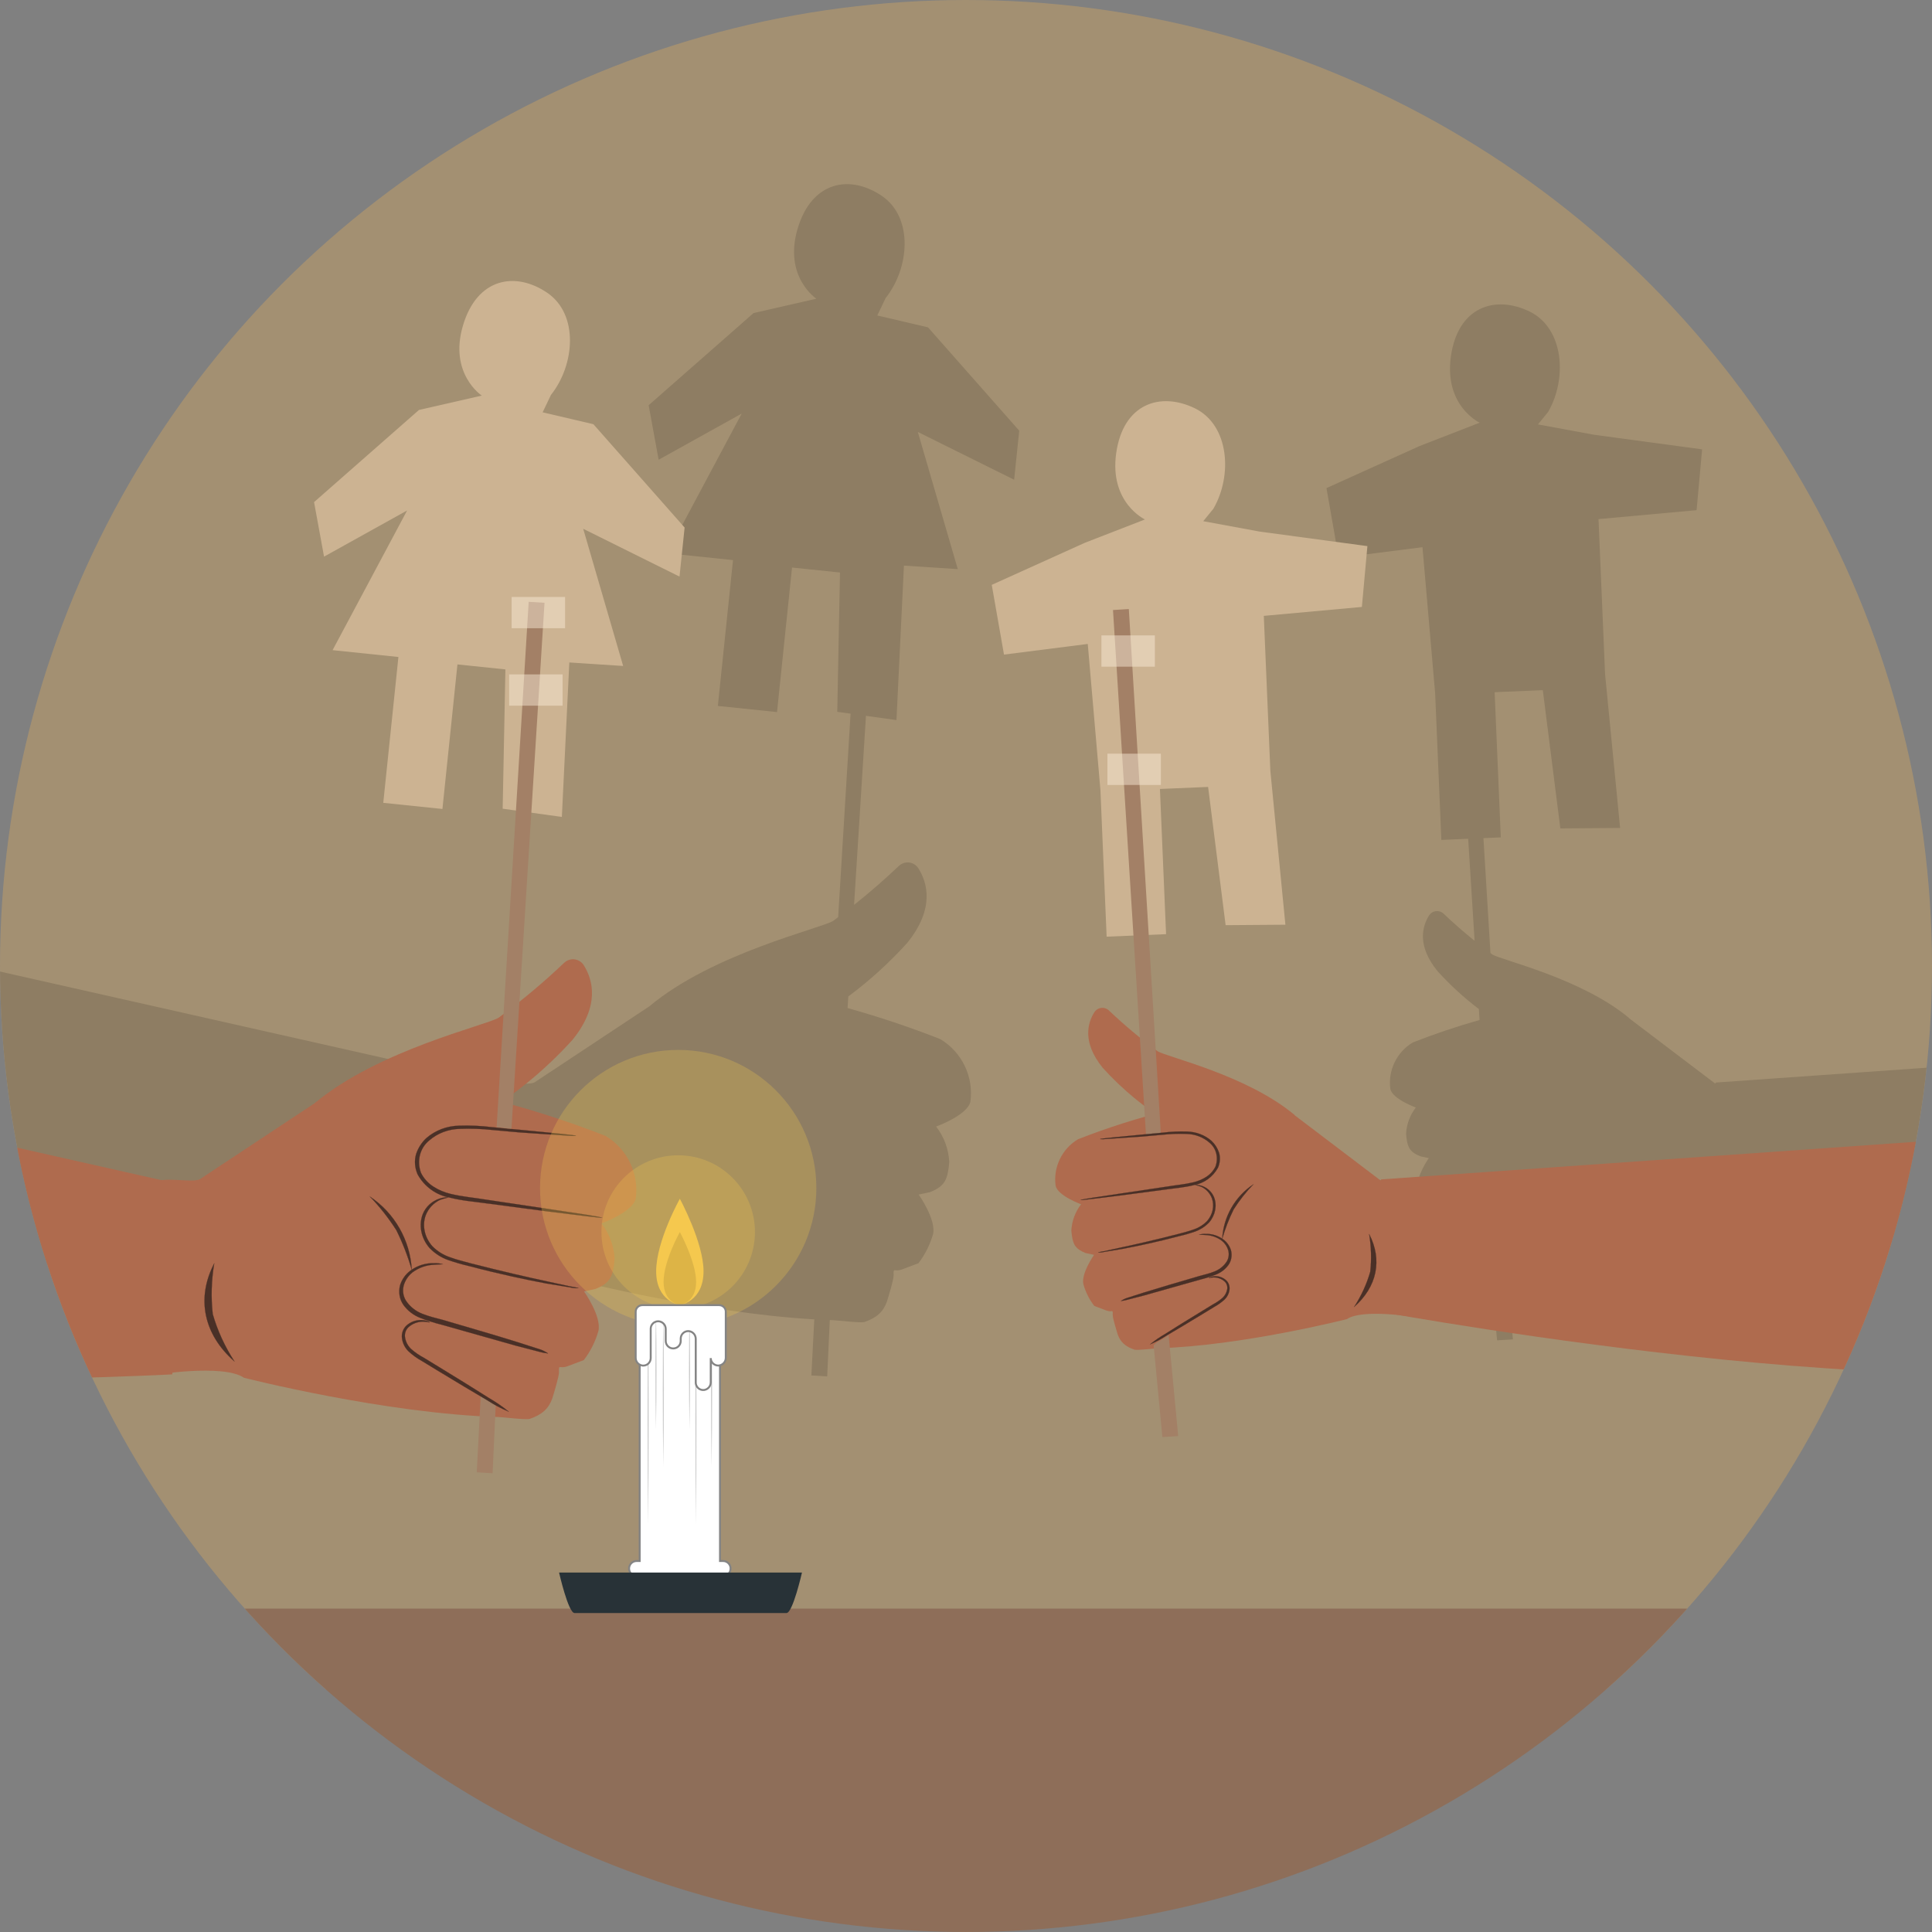 <?xml version="1.0" encoding="UTF-8"?>
<svg id="Layer_15" data-name="Layer 15" xmlns="http://www.w3.org/2000/svg" xmlns:xlink="http://www.w3.org/1999/xlink" viewBox="0 0 991.05 991.05">
  <rect x="0" y="0" width="991.05" height="991.05" fill="#808080" stroke="none"/>
  <defs>
    <style>
      .cls-1 {
        fill: none;
      }

      .cls-2 {
        stroke: #848484;
      }

      .cls-2, .cls-3 {
        fill: #fff;
      }

      .cls-2, .cls-4 {
        stroke-miterlimit: 10;
      }

      .cls-5, .cls-6 {
        fill: #f5c84e;
      }

      .cls-6 {
        opacity: .26;
      }

      .cls-7 {
        isolation: isolate;
        opacity: .1;
      }

      .cls-8 {
        fill: #a38066;
      }

      .cls-9 {
        fill: #5e513f;
      }

      .cls-9, .cls-10 {
        opacity: .47;
      }

      .cls-11 {
        fill: #a39072;
      }

      .cls-12 {
        opacity: .64;
      }

      .cls-13 {
        opacity: .6;
      }

      .cls-14 {
        opacity: .2;
      }

      .cls-15 {
        fill: #ccb392;
      }

      .cls-16 {
        fill: #283237;
      }

      .cls-10 {
        fill: #fcedd9;
      }

      .cls-4 {
        fill: #4a3027;
        stroke: #4a3027;
        stroke-width: .08px;
      }

      .cls-17 {
        fill: #8e6e59;
      }

      .cls-18 {
        clip-path: url(#clippath);
      }

      .cls-19 {
        fill: #af6b4e;
      }
    </style>
    <clipPath id="clippath">
      <circle class="cls-1" cx="495.52" cy="495.52" r="495.52"/>
    </clipPath>
  </defs>
  <g class="cls-18">
    <polyline class="cls-11" points="1003.31 866.68 1003.31 -15.19 -118 -15.19 -118 866.68"/>
    <g class="cls-12">
      <path class="cls-9" d="M450.02,161.82l4.27-8.92c12.31-15.45,14.33-41.34-1.92-52.4-16.25-11.06-36-7.76-43.25,16.92-7.25,24.68,9.66,35.8,9.66,35.8l-32.22,7.36-53.82,47.28,5.12,27.97,42.61-23.68-38.23,71.65,33.77,3.51-7.77,74.81,30.35,3.15,7.7-74.15,24.6,2.56-1.4,71.46,6.83.95-6.37,104.39c-.85.64-1.7,1.28-2.55,1.91-6.31,3.9-61.72,16.5-94.36,43.87-2.54,1.68-58.71,38.88-58.71,38.88-2.72,1.8-14.46-.35-19.67.61l-334.39-75.34c-.68.17-127.26-28.76-128.06-28.76-63.9.05.96,89.7-19.33,144.22,83.73,67.29,420.12,55.46,478.47,52.87.16,4.09.2,6.56-.02,6.93,2.11-.57,35.45-5.52,45.5,1.41,0,0,64.6,16.47,120.87,19.71l-1.49,28.77,8.12.5,1.33-28.9c.61.02,1.22.04,1.83.06,1.82.05,14.19,1.52,15.92.93,6.29-2.15,9.67-5.23,11.55-10.46.66-2.19,3.52-11.29,3.44-13.55-.16-4.38.24-1.44,4.34-2.98l8.39-3.16c3.41-4.46,5.95-9.53,7.49-14.92,1.73-7.46-7.36-20.31-7.36-20.31l5.88-1.26c6.48-2.67,8.48-5.25,9.46-12.18l.34-3.3c-.34-6.59-2.69-12.92-6.74-18.14,0,0,15.9-5.71,17.58-12.69,1.76-12.83-4.3-25.47-15.4-32.14-.05-.03-.1-.05-.15-.07-15.54-6.1-31.38-11.4-47.45-15.89l.37-5.94c10.92-8.13,21.04-17.32,30.2-27.44,14.37-17.75,10.28-31.07,5.75-38.29-1.94-3.05-5.99-3.95-9.04-2-.32.2-.62.43-.9.69-7.39,7.03-15.08,13.72-23.05,20.07l6.1-96.99,15.65,2.18,3.83-79.24,27.62,1.8-20.5-70.37,49.41,24.52,2.61-25.16-46.79-53.01-26.04-6.09Z"/>
      <path class="cls-9" d="M251.29,715.72s.04-.02.06-.05c-.11.03-.14.05-.06.05Z"/>
      <path class="cls-9" d="M1289.42,526.57c-.67-.09-108.64,7.82-109.18,7.62l-300.13,21.12v.48c-.28-.08-.54-.17-.73-.3,0,0-41.93-31.83-43.72-33.18.02-.02.04-.04.06-.05-24.27-20.35-65.48-29.72-70.17-32.62-.34-.25-.67-.5-1-.75l-3.6-58.96,8.9-.38-3.15-74.48,24.71-1.04,8.99,70.91,30.66-.23-7.72-78.95-3.36-79.48,50.31-4.58,2.83-31.2-55.3-7.46-28.91-5.33,5.19-6.36c9.94-17.08,8.18-42.98-9.51-51.56-17.68-8.58-36.75-2.44-40.33,23.02-3.59,25.47,14.76,34.02,14.76,34.02l-30.81,11.96-47.78,21.59,6.28,35.77,42.97-5.46,6.5,75.01,3.18,75.15,13.76-.58,3.29,52.34c-5.51-4.44-10.84-9.11-15.97-13.99-.21-.19-.43-.36-.67-.51-2.27-1.45-5.28-.78-6.72,1.49-3.37,5.37-6.42,15.28,4.27,28.48,6.48,7.17,13.62,13.7,21.29,19.53l.35,5.61c-11.58,3.27-22.99,7.11-34.2,11.51-.04.02-.08.03-.11.05-8.25,4.96-12.76,14.36-11.45,23.9,1.25,5.19,13.07,9.44,13.07,9.44-3.01,3.88-4.76,8.59-5.01,13.49l.26,2.46c.73,5.16,2.22,7.08,7.03,9.06l4.37.94s-6.76,9.56-5.47,15.1c1.14,4.02,3.03,7.78,5.57,11.1l6.24,2.35c3.05,1.15,3.35-1.04,3.23,2.22-.06,1.68,2.06,8.45,2.56,10.08,1.39,3.89,3.91,6.18,8.59,7.78,1,.34,6.84-.25,9.99-.54l4.32,45.39,8.12-.5-4.3-45.3c42.07-2.27,90.88-14.72,90.88-14.72,5.2-3.59,18.77-2.9,27.08-2,49.99,8.67,326.53,54.12,402.17,12.69-11.73-43.43,50.65-104.01-2.47-111.09Z"/>
    </g>
    <path class="cls-15" d="M247.11,202.9s-16.91-11.13-9.66-35.8c7.25-24.68,27-27.98,43.25-16.92,16.25,11.06,14.23,36.95,1.92,52.4l-4.27,8.93,26.04,6.09,46.79,53.01-2.61,25.16-49.41-24.52,20.5,70.37-27.62-1.8-3.83,79.24-30.36-4.22,1.4-71.46-24.6-2.56-7.7,74.15-30.35-3.15,7.77-74.81-33.77-3.51,38.23-71.65-42.61,23.68-5.12-27.97,53.82-47.28,32.22-7.36Z"/>
    <path class="cls-15" d="M587.33,266.47s-18.35-8.55-14.76-34.02c3.59-25.47,22.65-31.6,40.33-23.02,17.68,8.58,19.45,34.49,9.51,51.56l-5.19,6.36,28.91,5.33,55.3,7.46-2.83,31.2-50.31,4.58,3.36,79.48h0l7.72,78.95-30.66.23-8.99-70.91-24.71,1.04,3.15,74.48-30.49,1.29-3.18-75.15h0l-6.5-75.01-42.97,5.46-6.28-35.77,47.78-21.59,30.81-11.96Z"/>
    <path class="cls-19" d="M593.78,691.64c-1.36.04-10.56,1.13-11.84.69-4.68-1.6-7.19-3.89-8.59-7.78-.49-1.63-2.62-8.4-2.56-10.08.12-3.26-.18-1.07-3.23-2.22l-6.24-2.35c-2.54-3.32-4.43-7.08-5.57-11.1-1.29-5.54,5.47-15.1,5.47-15.1l-4.37-.94c-4.82-1.98-6.31-3.9-7.03-9.06l-.26-2.46c.26-4.9,2-9.61,5.01-13.49,0,0-11.82-4.25-13.07-9.44-1.31-9.54,3.2-18.94,11.45-23.9.04-.02.07-.04.11-.05,15.4-6.04,31.19-11.04,47.26-14.95,1.1-.26,17.61-8.85,18.53-9.41,8.31,3.45,1.61,12.51,10.83,11.63,10-.96,5.68-2.72,15.65-3.9l17.7,3.53,44.65,33.89c2.58,1.71,16.14-1.38,16.48,1.7,3.74,33.59-.33,68.82.67,68.79,1.12-.04-26.01-4.42-33.88,1.01,0,0-53.84,13.73-97.18,14.98Z"/>
    <path class="cls-19" d="M607.66,592.73c-.57-1.78-2.94-13.14-4.46-14.45-.42-.36-.88-.69-1.35-.99-13.49-7.98-25.7-17.95-36.22-29.57-10.69-13.2-7.64-23.11-4.27-28.48,1.45-2.27,4.46-2.94,6.72-1.49.24.15.46.32.67.51,7.92,7.53,16.31,14.56,25.11,21.03,4.69,2.9,45.9,12.27,70.17,32.62-11.18,11.19-41.24,16.35-56.37,20.81Z"/>
    <path class="cls-4" d="M626.96,635.5c1.5-5.21,3.47-10.28,5.88-15.14,2.93-4.6,6.32-8.9,10.1-12.84-9.45,6.28-15.37,16.65-15.98,27.98Z"/>
    <path class="cls-4" d="M563.33,642.47c1.08.05,2.18-.05,3.27-.32l8.94-1.46c7.55-1.4,17.94-3.59,29.3-6.59,2.81-.64,5.6-1.45,8.35-2.41,2.63-.96,5.04-2.53,7.02-4.58,3.26-3.76,4.23-8.84,2.51-13.08-1.17-2.73-3.42-4.79-6.27-5.73-.77-.26-1.57-.42-2.39-.5-.57,0-.86,0-.87.1,1.03.23,2.04.52,3.02.87,2.52,1.2,4.44,3.28,5.45,5.88,1.42,3.88.44,8.44-2.54,11.8-1.85,1.87-4.1,3.3-6.55,4.14-2.56.97-5.33,1.62-8.16,2.4-11.35,2.91-21.66,5.29-29.13,6.88l-8.89,1.94c-1.03.12-2.05.33-3.06.65Z"/>
    <path class="cls-4" d="M574.96,667.36c1.12-.11,2.22-.32,3.3-.62l8.73-2.26,28.63-8.09c2.8-.69,5.54-1.57,8.2-2.62,2.56-1.01,4.75-2.71,6.35-4.93,1.5-2.14,1.96-4.88,1.27-7.53-.69-2.2-2.08-4.16-3.95-5.55-2.64-1.93-5.81-2.92-8.96-2.82-1.16-.07-2.31.07-3.4.4,0,0,1.22.03,3.35.18,2.94.1,5.83,1.12,8.27,2.93,1.59,1.28,2.76,3.03,3.32,4.98.58,2.26.12,4.61-1.26,6.36-1.48,1.99-3.49,3.53-5.82,4.44-2.45,1-5.22,1.65-7.77,2.33-11.18,3.26-21.24,6.22-28.48,8.48l-8.57,2.75c-1.14.37-2.22.9-3.2,1.58Z"/>
    <path class="cls-4" d="M702.32,632.99c1.09,6.5,1.28,12.98.57,19.37-1.79,6.26-4.57,12.31-8.28,18.07,11.78-10.29,14.64-24.16,7.71-37.43Z"/>
    <path class="cls-8" d="M591.78,690.11l4.48,47.06,8.12-.5-4.93-51.98c-2.6,2.57-5.18,2.74-7.67,5.41Z"/>
    <path class="cls-8" d="M595.5,581.93l-16.45-269.51-8.12.5,16.96,269.77c2.71-.05,4.89-.66,7.61-.75Z"/>
    <path class="cls-4" d="M589.96,689.59c2.88-1.21,5.64-2.67,8.26-4.38,5.01-2.9,11.86-7.04,19.37-11.59l5.47-3.34c1.81-1,3.5-2.21,5.03-3.6,1.43-1.35,2.34-3.15,2.59-5.09.24-1.75-.36-3.51-1.62-4.76-1.79-1.67-4.24-2.44-6.66-2.1-1.66.19-2.43.81-2.38.86s.91-.26,2.41-.31c2.19-.08,4.32.72,5.91,2.22,1,1.05,1.43,2.52,1.15,3.94-.3,1.65-1.13,3.17-2.36,4.3-1.47,1.29-3.09,2.4-4.82,3.31l-5.47,3.34c-7.52,4.56-14.27,8.79-19.18,11.9-2.7,1.56-5.27,3.33-7.69,5.3Z"/>
    <path class="cls-19" d="M255.83,726.9c1.82.05,14.19,1.52,15.92.93,6.29-2.15,9.67-5.23,11.55-10.46.66-2.19,3.52-11.29,3.44-13.55-.16-4.38.24-1.44,4.34-2.98l8.39-3.16c3.41-4.46,5.95-9.53,7.49-14.92,1.73-7.46-7.36-20.31-7.36-20.31l5.88-1.26c6.48-2.67,8.48-5.25,9.46-12.18l.34-3.3c-.34-6.59-2.69-12.92-6.74-18.14,0,0,15.9-5.71,17.58-12.69,1.76-12.83-4.3-25.47-15.4-32.14-.05-.03-.1-.05-.15-.07-20.7-8.12-41.94-14.84-63.55-20.1-1.48-.35-23.67-11.91-24.91-12.66-11.17,4.64-2.16,16.83-14.57,15.64-13.45-1.29-8.29-7.51-21.69-9.1l-23.15,8.6-60.04,39.76c-3.47,2.3-21.7-1.86-22.16,2.28-5.02,45.17.44,98.34-.91,98.3-1.51-.05,34.97-5.95,45.56,1.36,0,0,72.4,18.46,130.67,20.14Z"/>
    <path class="cls-19" d="M237.17,593.91c.77-2.4,3.95-17.66,6-19.43.57-.49,1.18-.93,1.82-1.33,18.14-10.73,34.56-24.14,48.7-39.76,14.37-17.75,10.28-31.07,5.75-38.29-1.94-3.05-5.99-3.95-9.04-2-.32.2-.62.43-.9.69-10.65,10.13-21.92,19.58-33.76,28.28-6.31,3.9-61.72,16.5-94.36,43.87,15.03,15.04,55.45,21.98,75.79,27.98Z"/>
    <path class="cls-4" d="M211.22,651.41c-2.02-7.01-4.67-13.82-7.91-20.36-3.95-6.19-8.49-11.97-13.58-17.26,12.7,8.44,20.67,22.39,21.49,37.62Z"/>
    <path class="cls-4" d="M308.93,624.61c-.66.08-1.34.06-2.01-.06l-5.74-.64-20.9-2.57-31.12-4.11c-5.82-.84-11.81-1.22-18.4-2.89-6.96-1.21-13.15-5.69-16.57-11.99-1.46-3.36-1.72-7.04-.73-10.39,1.05-3.12,2.83-5.91,5.21-8.13,4.62-4.02,10.57-6.27,16.92-6.4,5.56-.18,11.17.07,16.75.77l14.4,1.35,20.99,2.05,5.74.64c1.24.19,1.96.26,1.97.39l-2,.07-5.72-.38-20.94-1.41-14.33-1.28c-5.48-.59-10.97-.78-16.42-.57-5.97.11-11.58,2.22-15.92,6.01-4.73,3.88-6.39,10.43-4.18,16.52,1.42,2.88,3.64,5.35,6.36,7.09,2.73,1.74,5.72,3.01,8.83,3.74,6.13,1.48,12.38,1.99,18.22,2.96l30.9,4.63,20.88,3.15,5.7.96,2.11.52Z"/>
    <path class="cls-4" d="M296.78,660.79c-1.46.07-2.94-.07-4.39-.42l-12.02-1.97c-10.16-1.88-24.12-4.83-39.39-8.86-3.78-.87-7.53-1.95-11.23-3.23-3.54-1.28-6.78-3.4-9.43-6.15-4.38-5.05-5.69-11.88-3.37-17.58,1.58-3.67,4.6-6.43,8.43-7.71,1.03-.34,2.11-.57,3.21-.67.77,0,1.15.01,1.17.14-1.39.3-2.74.7-4.06,1.17-3.38,1.61-5.97,4.41-7.33,7.91-1.91,5.22-.59,11.35,3.42,15.86,2.49,2.52,5.52,4.43,8.81,5.57,3.44,1.31,7.17,2.17,10.98,3.23,15.26,3.91,29.12,7.11,39.17,9.25l11.95,2.6c1.38.16,2.76.45,4.11.87Z"/>
    <path class="cls-4" d="M281.15,694.26c-1.51-.15-2.99-.42-4.43-.83l-11.73-3.04-38.5-10.88c-3.76-.93-7.44-2.1-11.02-3.52-3.44-1.36-6.39-3.65-8.54-6.63-2.01-2.87-2.63-6.56-1.7-10.12.93-2.96,2.8-5.59,5.31-7.47,3.55-2.59,7.81-3.93,12.05-3.79,1.56-.09,3.11.09,4.58.54,0,0-1.64.04-4.5.25-3.95.13-7.84,1.51-11.12,3.94-2.14,1.73-3.71,4.08-4.46,6.69-.78,3.04-.16,6.19,1.69,8.55,1.99,2.68,4.69,4.74,7.82,5.96,3.29,1.34,7.01,2.23,10.45,3.13,15.03,4.38,28.56,8.36,38.29,11.4l11.52,3.7c1.54.5,2.98,1.22,4.3,2.13Z"/>
    <path class="cls-4" d="M109.9,648.04c-1.47,8.74-1.72,17.46-.77,26.04,2.41,8.41,6.14,16.55,11.14,24.29-15.84-13.83-19.69-32.49-10.37-50.33Z"/>
    <path class="cls-8" d="M254.28,720.9l-1.6,34.83-8.12-.5,2.05-39.75c2.6,2.57,5.18,2.74,7.67,5.41Z"/>
    <path class="cls-8" d="M254.75,578.22l16.45-269.51,8.12.5-16.96,269.77c-2.71-.05-4.89-.66-7.61-.75Z"/>
    <path class="cls-4" d="M260.97,724.14c-3.87-1.62-7.59-3.59-11.1-5.89-6.73-3.91-15.94-9.46-26.05-15.59l-7.36-4.49c-2.44-1.34-4.71-2.97-6.77-4.84-1.92-1.81-3.15-4.23-3.49-6.85-.32-2.35.49-4.72,2.17-6.4,2.41-2.24,5.7-3.28,8.96-2.83,2.23.25,3.26,1.08,3.2,1.15-.06.07-1.22-.36-3.24-.41-2.94-.11-5.8.97-7.94,2.99-1.35,1.41-1.92,3.39-1.54,5.3.4,2.22,1.51,4.26,3.18,5.79,1.98,1.73,4.16,3.22,6.48,4.45l7.36,4.49c10.11,6.13,19.19,11.82,25.79,16,3.63,2.1,7.09,4.48,10.35,7.12Z"/>
    <path class="cls-4" d="M554.3,615.56c.49.06,1,.04,1.5-.05l4.27-.48,15.55-1.91,23.14-3.06c4.33-.62,8.78-.91,13.69-2.15,5.18-.9,9.78-4.23,12.33-8.92,1.09-2.5,1.28-5.24.54-7.73-.78-2.32-2.1-4.39-3.87-6.05-3.43-2.99-7.86-4.66-12.58-4.76-4.14-.14-8.3.05-12.46.57l-10.71,1-15.61,1.53-4.27.48c-.93.14-1.46.19-1.47.29l1.49.05,4.26-.29,15.58-1.05,10.66-.95c4.08-.44,8.16-.58,12.21-.43,4.44.08,8.61,1.65,11.84,4.47,3.52,2.89,4.75,7.75,3.11,12.29-1.06,2.14-2.7,3.98-4.73,5.28-2.03,1.29-4.26,2.24-6.56,2.78-4.56,1.1-9.21,1.48-13.55,2.2l-22.98,3.44-15.53,2.34-4.24.72-1.57.38Z"/>
    <path class="cls-19" d="M-379.44,501.32c.8,0,127.38,28.93,128.06,28.76l352,79.31-12.26,95.61s-395.35,21.3-487.13-52.46c20.29-54.53-44.57-151.18,19.33-151.22Z"/>
    <path class="cls-19" d="M1117.74,576.25c-.67-.09-108.64,7.82-109.18,7.62l-300.13,21.12,1.84,68.3s326.69,59.67,409.95,14.06c-11.73-43.43,50.65-104.01-2.47-111.09Z"/>
    <rect class="cls-17" x="-118" y="825.17" width="1151.31" height="173.24"/>
    <g>
      <circle class="cls-6" cx="347.89" cy="631.99" r="39.37"/>
      <circle class="cls-6" cx="347.89" cy="609.44" r="70.87"/>
      <path class="cls-5" d="M360.89,652.12c0,15.57-12.15,17.37-12.15,17.37,0,0-12.15-1.81-12.15-17.35s12.15-37.21,12.15-37.21c0,0,12.15,22.38,12.15,37.18Z"/>
      <path class="cls-7" d="M357.09,657.54c0,10.7-8.35,11.95-8.35,11.95,0,0-8.35-1.2-8.35-11.93s8.35-25.57,8.35-25.57c0,0,8.35,15.37,8.35,25.55Z"/>
      <path class="cls-2" d="M374.78,804.6c0,2.13-1.72,3.85-3.85,3.85h-44.39c-2.13,0-3.85-1.72-3.85-3.85,0-2.13,1.73-3.85,3.85-3.85h1.59v-128.21h41.21v128.21h1.59c2.12,0,3.84,1.73,3.85,3.85Z"/>
      <g class="cls-14">
        <path d="M332.46,672.53c.39,35.1.39,74.48,0,109.57-.4-35.1-.39-74.48,0-109.57h0Z"/>
        <path d="M356.98,672.53c.39,35.1.4,74.48,0,109.57-.4-35.1-.39-74.48,0-109.57h0Z"/>
        <path d="M340.27,672.53c.4,25.73.39,54.33,0,80.07-.39-25.75-.4-54.33,0-80.07Z"/>
        <path d="M365.02,672.53c.4,25.73.39,54.33,0,80.07-.39-25.75-.4-54.33,0-80.07Z"/>
        <path d="M336.48,672.53c.4,19.49.39,41.15,0,60.65-.39-19.5-.4-41.16,0-60.65h0Z"/>
        <path d="M353.71,672.53c.4,19.49.39,41.15,0,60.65-.39-19.5-.4-41.16,0-60.65h0Z"/>
      </g>
      <path class="cls-2" d="M372.3,672.89v23.58c.03,2.12-1.62,3.89-3.74,4.01-2.13.06-3.91-1.61-3.97-3.74,0-.04,0-.07,0-.11v12.42c.03,1.97-1.4,3.65-3.35,3.95-2.11.28-4.04-1.2-4.32-3.31-.02-.17-.03-.34-.03-.51v-22.36c.03-2.13-1.62-3.9-3.74-4.01-2.13-.06-3.9,1.62-3.96,3.74,0,.04,0,.07,0,.11v1.2c0,2.13-1.72,3.85-3.85,3.85s-3.85-1.72-3.85-3.85v-6.08c.03-2.13-1.62-3.9-3.74-4.01-2.13-.06-3.9,1.62-3.96,3.74,0,.04,0,.07,0,.11v15.04c0,2.13-1.73,3.85-3.86,3.85-.04,0-.07,0-.11,0-2.12-.12-3.77-1.89-3.74-4.01v-23.61c0-1.88,1.53-3.39,3.41-3.4h39.38c1.89,0,3.42,1.51,3.44,3.4Z"/>
      <g class="cls-13">
        <path class="cls-3" d="M328.13,675.54c-1.94,2-.72,7.75,1.81,7.58,2.05-.14,3.29-2.41,3.54-3.92s-.25-3.61-1.73-4.21c-1.22-.5-2.61-.29-3.62.56Z"/>
        <path class="cls-3" d="M330.69,672.44c.19,1.08,2.25,1.44,3.07.66s.19-2.37-.65-2.59-2.59.96-2.42,1.94Z"/>
      </g>
      <path class="cls-16" d="M411.38,806.67s-4.71,20.77-7.94,20.77h-108.71c-3.23,0-7.94-20.77-7.94-20.77h124.59Z"/>
    </g>
    <rect class="cls-10" x="564.99" y="325.93" width="27.42" height="16.06"/>
    <rect class="cls-10" x="568.07" y="386.61" width="27.42" height="16.06"/>
    <rect class="cls-10" x="262.45" y="306.21" width="27.42" height="16.06"/>
    <rect class="cls-10" x="261.17" y="345.93" width="27.42" height="16.06"/>
  </g>
</svg>